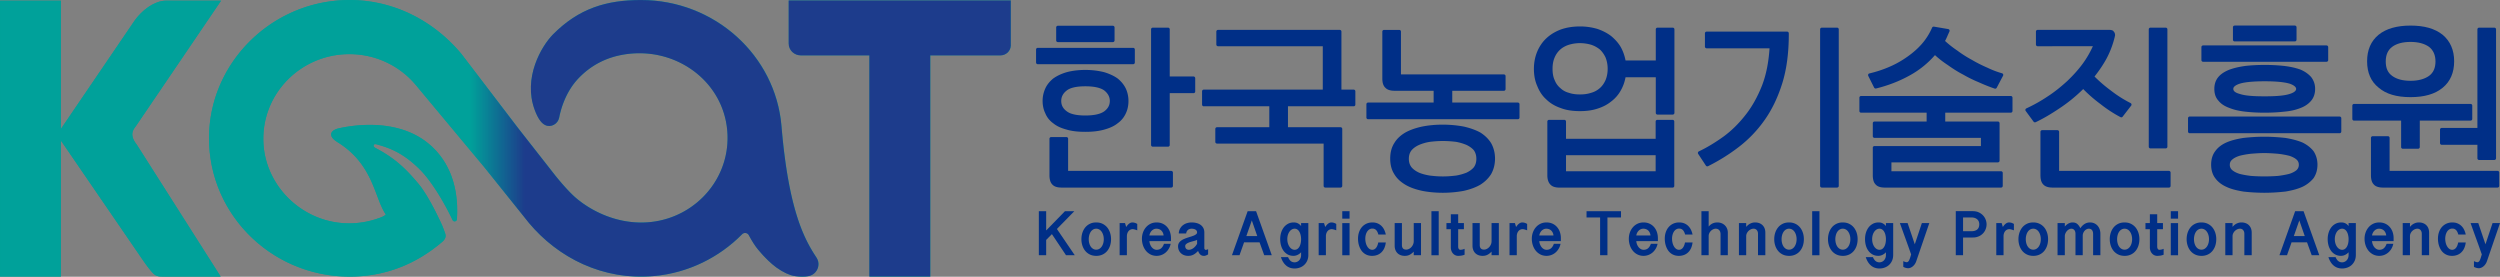<svg xmlns="http://www.w3.org/2000/svg" xml:space="preserve" width="903.481" height="100" viewBox="0 0 903.481 100"><rect x="0" y="0" width="903.481" height="100" fill="#808080" stroke="none"/><defs><linearGradient id="b" x1="0" x2="1" y1="0" y2="0" gradientTransform="matrix(47.511 0 0 47.511 122.969 102.938)" gradientUnits="userSpaceOnUse" spreadMethod="pad"><stop offset="0" style="stop-opacity:1;stop-color:#00a19a"/><stop offset="0.525" style="stop-opacity:1;stop-color:#fff"/><stop offset="0.744" style="stop-opacity:1;stop-color:#222a89"/><stop offset="1" style="stop-opacity:1;stop-color:#222a89"/></linearGradient><linearGradient id="d" x1="0" x2="1" y1="0" y2="0" gradientTransform="matrix(47.51 0 0 47.51 122.969 103.031)" gradientUnits="userSpaceOnUse" spreadMethod="pad"><stop offset="0" style="stop-opacity:1;stop-color:#fff"/><stop offset="0.525" style="stop-opacity:1;stop-color:#fff"/><stop offset="0.744" style="stop-opacity:1;stop-color:#222a89"/><stop offset="1" style="stop-opacity:1;stop-color:#222a89"/></linearGradient><linearGradient id="f" x1="0" x2="1" y1="0" y2="0" gradientTransform="matrix(47.52 0 0 47.52 122.969 103.031)" gradientUnits="userSpaceOnUse" spreadMethod="pad"><stop offset="0" style="stop-opacity:1;stop-color:#00a19a"/><stop offset="0.525" style="stop-opacity:1;stop-color:#00a19a"/><stop offset="0.744" style="stop-opacity:1;stop-color:#222a89"/><stop offset="1" style="stop-opacity:1;stop-color:#222a89"/></linearGradient><clipPath id="a" clipPathUnits="userSpaceOnUse"><path d="M90.2 129.143c-.6 0-1.191-.109-1.759-.322a8.019 8.019 0 0 1-1.682-.878 10.265 10.265 0 0 1-1.499-1.259 10.992 10.992 0 0 1-1.213-1.462l-13.916-20.458v24.379H58.568V76.708h11.563v25.86l14.992-21.866c.838-1.245 1.538-2.249 2.356-3.175.768-.865 1.257-.819 2.654-.819h10.364l-15.931 25.058c-1.439 1.832-.747 2.776-.24 3.465.075.103.153.208.223.316l16.021 23.596z"/></clipPath><clipPath id="c" clipPathUnits="userSpaceOnUse"><path d="M208.42 129.18v-8.192c0-1.238 1.035-2.241 2.311-2.241h13.022V76.708h11.566v42.039h13.32c1.072 0 1.947.828 1.979 1.86v8.573z"/></clipPath><clipPath id="e" clipPathUnits="userSpaceOnUse"><path d="M163.646 122.738c-2.171-2.187-5.767-8.237-3.472-14.379.617-1.65 1.261-2.487 1.955-2.839 1.109-.564 2.446.203 2.681 1.405.329 1.688 1.254 4.959 3.717 7.514 2.3 2.389 5.05 3.793 8.087 4.384 10.068 1.949 19.685-4.926 20.174-14.974.447-9.236-7.061-16.863-16.385-16.863-4.88 0-9.279 2.071-12.268 4.557-1.261 1.051-2.855 2.875-4.031 4.334l-7.177 9.157-10.722 14.021c-5.513 6.608-14.003 10.979-23.684 10.095-13.022-1.187-23.431-11.743-24.196-24.584-.906-15.229 11.383-27.858 26.672-27.858 6.535 0 12.512 2.24 17.647 6.657.135.115.785.678.523 1.483-.164.502-.36 1.007-.564 1.52-.003.001-2.364 5.388-4.546 7.995-2.497 2.986-4.577 4.925-8.192 6.81-.233.121-.37.365-.281.586.056.137.321.143.587.07 2.396-.668 4.988-1.592 8.19-4.79 2.101-2.1 4.515-6.038 6.195-9.591.189-.399.791-.28.822.157.462 6.997-2.048 11.891-5.927 14.797-4.281 3.208-10.387 3.776-16.381 2.52-1.953-.409-2.12-1.595-.427-2.637 6.939-4.27 7.037-10.625 9.225-13.767-.28-.297-.686-.449-.85-.515a16.53 16.53 0 0 0-7.122-1.14c-8.211.504-14.893 7.181-15.284 15.263-.444 9.234 7.036 16.858 16.328 16.858 5.077 0 9.614-2.276 12.611-5.849l13.03-15.633 8.481-10.585c5.534-6.608 14.052-10.979 23.769-10.097 6.53.595 12.39 3.544 16.729 7.934a.804.804 0 0 0 1.288-.179c.607-1.148 1.211-2.082 1.814-2.799 1.201-1.43 2.344-2.54 3.426-3.333 1.312-.928 2.487-1.472 3.523-1.634.465-.073.9-.112 1.303-.117h.194a5.31 5.31 0 0 1 1.159.132l.025.006c1.546.367 2.285 2.158 1.414 3.486-2.21 3.371-5.286 8.717-6.657 24.998-1.128 13.428-12.696 23.949-26.703 23.949-6.559 0-11.806-1.593-16.7-6.525"/></clipPath></defs><path d="M0 0c.077.104.154.209.225.316l16.02 23.596H5.876a4.97 4.97 0 0 1-1.759-.322 7.959 7.959 0 0 1-1.681-.877 10.176 10.176 0 0 1-1.5-1.26 10.962 10.962 0 0 1-1.212-1.461L-14.193-.467v24.379h-11.568v-52.434h11.568v25.86L.798-24.528c.839-1.245 1.538-2.249 2.357-3.175.768-.865 1.258-.819 2.654-.819h10.364L.241-3.465C-1.198-1.633-.506-.688 0 0" style="fill:#00a199;fill-opacity:1;fill-rule:evenodd;stroke:none" transform="matrix(1.902 0 0 -1.902 49 45.715)"/><path d="M0 0v-8.19c0-1.239 1.035-2.243 2.313-2.243h13.02v-42.039H26.9v42.039h13.322c1.091 0 1.976.859 1.976 1.918V0Z" style="fill:#00a199;fill-opacity:1;fill-rule:evenodd;stroke:none" transform="matrix(1.902 0 0 -1.902 285.044 .162)"/><path d="M0 0c-1.13 13.428-12.695 23.949-26.703 23.949-6.561 0-11.808-1.594-16.699-6.525-2.172-2.189-5.77-8.237-3.475-14.379.617-1.65 1.262-2.487 1.955-2.84 1.109-.563 2.446.203 2.682 1.405.33 1.689 1.256 4.96 3.718 7.515 2.299 2.389 5.049 3.793 8.086 4.383 10.069 1.949 19.685-4.926 20.173-14.973.45-9.236-7.058-16.863-16.383-16.863-4.879 0-9.281 2.07-12.268 4.557-1.263 1.05-2.857 2.875-4.03 4.333l-7.179 9.157-10.723 14.021c-5.512 6.609-14.002 10.98-23.683 10.096-13.022-1.188-23.431-11.744-24.196-24.584-.907-15.23 11.382-27.858 26.671-27.858 6.537 0 12.512 2.239 17.649 6.657.134.115.785.678.521 1.482a26.725 26.725 0 0 1-.561 1.521c-.004.001-2.366 5.387-4.547 7.995-2.498 2.986-4.578 4.925-8.193 6.809-.232.121-.37.366-.281.586.056.138.322.144.587.071 2.397-.668 4.988-1.593 8.19-4.79 2.101-2.1 4.514-6.038 6.197-9.592.186-.399.791-.279.819.158.464 6.996-2.048 11.891-5.927 14.797C-71.881.295-77.985.863-83.98-.393c-1.954-.408-2.12-1.594-.426-2.636 6.937-4.27 7.035-10.626 9.223-13.768-.279-.297-.684-.449-.848-.515a16.536 16.536 0 0 0-7.122-1.139c-8.212.502-14.894 7.18-15.285 15.263-.444 9.233 7.037 16.858 16.328 16.858 5.077 0 9.614-2.276 12.612-5.851L-56.47-7.812l8.484-10.585c5.532-6.609 14.05-10.98 23.766-10.097 6.533.595 12.391 3.543 16.73 7.933a.805.805 0 0 0 1.289-.178c.605-1.148 1.211-2.082 1.812-2.8 1.201-1.43 2.344-2.539 3.426-3.332 1.315-.928 2.487-1.473 3.526-1.635 1.037-.162 1.92-.156 2.654.016l.024.006c1.546.367 2.285 2.158 1.414 3.486C4.445-21.627 1.369-16.283 0 0" style="fill:#00a199;fill-opacity:1;fill-rule:evenodd;stroke:none" transform="matrix(1.902 0 0 -1.902 282.44 45.555)"/><g clip-path="url(#a)" style="opacity:.85" transform="matrix(1.902 0 0 -1.902 -111.395 245.876)"><path d="M90.2 129.143c-.6 0-1.191-.109-1.759-.322a8.019 8.019 0 0 1-1.682-.878 10.265 10.265 0 0 1-1.499-1.259 10.992 10.992 0 0 1-1.213-1.462l-13.916-20.458v24.379H58.568V76.708h11.563v25.86l14.992-21.866c.838-1.245 1.538-2.249 2.356-3.175.768-.865 1.257-.819 2.654-.819h10.364l-15.931 25.058c-1.439 1.832-.747 2.776-.24 3.465.075.103.153.208.223.316l16.021 23.596z" style="fill:url(#b);stroke:none"/></g><g clip-path="url(#c)" style="opacity:.85" transform="matrix(1.902 0 0 -1.902 -111.395 245.876)"><path d="M208.42 129.18v-8.192c0-1.238 1.035-2.241 2.311-2.241h13.022V76.708h11.566v42.039h13.32c1.072 0 1.947.828 1.979 1.86v8.573z" style="fill:url(#d);stroke:none"/></g><g clip-path="url(#e)" style="opacity:.85" transform="matrix(1.902 0 0 -1.902 -111.395 245.876)"><path d="M163.646 122.738c-2.171-2.187-5.767-8.237-3.472-14.379.617-1.65 1.261-2.487 1.955-2.839 1.109-.564 2.446.203 2.681 1.405.329 1.688 1.254 4.959 3.717 7.514 2.3 2.389 5.05 3.793 8.087 4.384 10.068 1.949 19.685-4.926 20.174-14.974.447-9.236-7.061-16.863-16.385-16.863-4.88 0-9.279 2.071-12.268 4.557-1.261 1.051-2.855 2.875-4.031 4.334l-7.177 9.157-10.722 14.021c-5.513 6.608-14.003 10.979-23.684 10.095-13.022-1.187-23.431-11.743-24.196-24.584-.906-15.229 11.383-27.858 26.672-27.858 6.535 0 12.512 2.24 17.647 6.657.135.115.785.678.523 1.483-.164.502-.36 1.007-.564 1.52-.003.001-2.364 5.388-4.546 7.995-2.497 2.986-4.577 4.925-8.192 6.81-.233.121-.37.365-.281.586.056.137.321.143.587.07 2.396-.668 4.988-1.592 8.19-4.79 2.101-2.1 4.515-6.038 6.195-9.591.189-.399.791-.28.822.157.462 6.997-2.048 11.891-5.927 14.797-4.281 3.208-10.387 3.776-16.381 2.52-1.953-.409-2.12-1.595-.427-2.637 6.939-4.27 7.037-10.625 9.225-13.767-.28-.297-.686-.449-.85-.515a16.53 16.53 0 0 0-7.122-1.14c-8.211.504-14.893 7.181-15.284 15.263-.444 9.234 7.036 16.858 16.328 16.858 5.077 0 9.614-2.276 12.611-5.849l13.03-15.633 8.481-10.585c5.534-6.608 14.052-10.979 23.769-10.097 6.53.595 12.39 3.544 16.729 7.934a.804.804 0 0 0 1.288-.179c.607-1.148 1.211-2.082 1.814-2.799 1.201-1.43 2.344-2.54 3.426-3.333 1.312-.928 2.487-1.472 3.523-1.634.465-.073.9-.112 1.303-.117h.194a5.31 5.31 0 0 1 1.159.132l.025.006c1.546.367 2.285 2.158 1.414 3.486-2.21 3.371-5.286 8.717-6.657 24.998-1.128 13.428-12.696 23.949-26.703 23.949-6.559 0-11.806-1.593-16.7-6.525" style="fill:url(#f);stroke:none"/></g><path d="M0 0h-19.588v6.104a.32.32 0 0 1-.317.324h-2.904a.326.326 0 0 1-.323-.324V-.814c0-.818.178-1.397.528-1.756.354-.404.934-.6 1.774-.6H0a.32.32 0 0 1 .326.322v2.524A.323.323 0 0 1 0 0" style="fill:#002f87;fill-opacity:1;fill-rule:nonzero;stroke:none" transform="matrix(1.902 0 0 -1.902 423.266 61.76)"/><path d="M0 0c0 .786.345 1.451 1.029 1.978.672.539 1.868.81 3.556.81 1.676 0 2.894-.274 3.617-.81C8.884 1.422 9.231.756 9.231 0c0-.774-.335-1.412-1.017-1.939-.735-.546-1.953-.821-3.629-.821-1.688 0-2.884.272-3.569.821C.337-1.437 0-.809 0 0m.988-5.426c.958-.297 2.133-.439 3.597-.439 1.42 0 2.607.142 3.62.435 1.083.299 1.915.697 2.524 1.2a4.653 4.653 0 0 1 1.535 1.859c.34.697.51 1.496.51 2.371 0 .838-.17 1.635-.51 2.369-.339.699-.85 1.332-1.535 1.893-.666.48-1.533.893-2.527 1.196-1.124.29-2.342.44-3.617.44-1.325 0-2.53-.15-3.595-.443-.974-.287-1.82-.688-2.536-1.206-.684-.567-1.189-1.205-1.49-1.89A5.704 5.704 0 0 1-3.541 0c0-.847.175-1.655.502-2.316a4.28 4.28 0 0 1 1.493-1.902c.656-.54 1.463-.923 2.534-1.208" style="fill:#002f87;fill-opacity:1;fill-rule:nonzero;stroke:none" transform="matrix(1.902 0 0 -1.902 383.524 36.49)"/><path d="M0 0h-4.516v8.954a.322.322 0 0 1-.326.323h-2.899a.321.321 0 0 1-.322-.323v-21.968a.32.32 0 0 1 .322-.323h2.899a.32.32 0 0 1 .326.323v9.844H0c.184 0 .325.142.325.32v2.523A.323.323 0 0 1 0 0" style="fill:#002f87;fill-opacity:1;fill-rule:nonzero;stroke:none" transform="matrix(1.902 0 0 -1.902 431.324 27.64)"/><path d="M0 0h10.449c.18 0 .322.146.322.327v2.455a.318.318 0 0 1-.322.322H0a.317.317 0 0 1-.321-.322V.327C-.321.146-.18 0 0 0" style="fill:#002f87;fill-opacity:1;fill-rule:nonzero;stroke:none" transform="matrix(1.902 0 0 -1.902 382.305 15.216)"/><path d="M0 0v2.46a.32.32 0 0 1-.321.321h-18.125a.32.32 0 0 1-.322-.321V0c0-.182.142-.326.322-.326H-.321C-.142-.326 0-.182 0 0" style="fill:#002f87;fill-opacity:1;fill-rule:nonzero;stroke:none" transform="matrix(1.902 0 0 -1.902 410.122 22.58)"/><path d="M0 0h-2.322v11.023a.323.323 0 0 1-.32.325h-23.129a.322.322 0 0 1-.319-.325V8.564c0-.176.143-.322.319-.322h19.907V0h-22.615a.321.321 0 0 1-.322-.322v-2.524a.32.32 0 0 1 .322-.324h12.453v-3.977h-9.937a.322.322 0 0 1-.322-.324v-2.458c0-.178.142-.324.322-.324h20.257v-8.039a.32.32 0 0 1 .322-.323h2.896c.181 0 .323.144.323.323v10.821a.322.322 0 0 1-.323.324h-9.992v3.977H0c.183 0 .325.143.325.324v2.524A.322.322 0 0 1 0 0" style="fill:#002f87;fill-opacity:1;fill-rule:nonzero;stroke:none" transform="matrix(1.902 0 0 -1.902 489.198 32.385)"/><path d="M0 0h-12.452v2.234h9.811c.177 0 .318.147.318.329v2.458a.32.32 0 0 1-.318.323h-19.56v8.136a.319.319 0 0 1-.321.321h-2.894a.32.32 0 0 1-.325-.321V4.562c0-.814.191-1.386.554-1.722.351-.401.948-.606 1.775-.606h7.419V0h-12.453a.323.323 0 0 1-.32-.327v-2.524c0-.178.143-.32.32-.32H0c.184 0 .325.142.325.32v2.524A.323.323 0 0 1 0 0" style="fill:#002f87;fill-opacity:1;fill-rule:nonzero;stroke:none" transform="matrix(1.902 0 0 -1.902 548.522 37.058)"/><path d="M0 0c0-.632-.158-1.162-.466-1.596-.332-.4-.787-.74-1.37-1.023a9.698 9.698 0 0 0-2.017-.567c-1.884-.226-3.209-.22-4.976-.002-.812.129-1.512.316-2.083.565-.606.281-1.072.617-1.408 1.018-.341.437-.508.963-.508 1.605 0 .645.167 1.167.498 1.598.342.407.809.746 1.412 1.024.649.28 1.354.484 2.079.598.89.109 1.676.161 2.475.161.785 0 1.587-.052 2.492-.158a9.555 9.555 0 0 0 2.014-.594c.605-.295 1.06-.633 1.382-1.012C-.158 1.161 0 .634 0 0m.732 5.006c-.877.469-1.921.845-3.117 1.115-2.603.494-5.526.483-7.933 0-1.235-.267-2.292-.642-3.158-1.121-.955-.562-1.65-1.221-2.11-2.003-.52-.805-.783-1.804-.783-2.963 0-1.161.263-2.155.776-2.95.467-.793 1.162-1.455 2.117-2.017.837-.499 1.87-.873 3.163-1.153 1.221-.244 2.55-.37 3.949-.37 1.352 0 2.691.126 3.991.37 1.237.283 2.256.66 3.125 1.159.867.55 1.537 1.202 2.052 2.014.489.858.743 1.881.743 2.947 0 1.069-.254 2.086-.753 2.96-.505.797-1.175 1.453-2.062 2.012" style="fill:#002f87;fill-opacity:1;fill-rule:nonzero;stroke:none" transform="matrix(1.902 0 0 -1.902 533.545 57.387)"/><path d="M0 0c-.824 0-1.519.1-2.143.317a3.704 3.704 0 0 0-1.631.921c-.46.381-.815.889-1.064 1.522-.256.561-.382 1.267-.382 2.097 0 .838.126 1.536.388 2.143a4.125 4.125 0 0 0 1.063 1.52c.456.407.992.703 1.629.913.723.213 1.42.317 2.14.317a7.93 7.93 0 0 0 2.124-.311 5.305 5.305 0 0 0 1.662-.91c.443-.42.803-.937 1.074-1.526a5.896 5.896 0 0 0 .391-2.146c0-.755-.136-1.486-.388-2.097-.274-.629-.632-1.145-1.071-1.531A4.148 4.148 0 0 0 2.127.314C1.489.104.792 0 0 0m17.612 12.691h-2.893a.323.323 0 0 1-.325-.323V6.46H8.647a8.52 8.52 0 0 1-.881 2.495c-.426.75-1.026 1.445-1.84 2.13-.747.568-1.602 1.015-2.619 1.364A11.51 11.51 0 0 1 0 12.92c-1.339 0-2.565-.193-3.652-.579-1.066-.401-1.991-.962-2.747-1.673-.74-.689-1.32-1.545-1.737-2.533-.413-.996-.628-2.094-.628-3.278 0-1.224.215-2.316.625-3.232.413-1.059.985-1.902 1.732-2.571.723-.715 1.654-1.271 2.753-1.645C-2.643-2.982-1.445-3.17 0-3.17c1.269 0 2.354.154 3.311.472 1.005.314 1.868.759 2.613 1.364A6.628 6.628 0 0 1 7.766.799c.42.74.708 1.547.881 2.459h5.747v-6.761c0-.181.142-.326.325-.326h2.893c.181 0 .325.145.325.326v15.871a.324.324 0 0 1-.325.323" style="fill:#002f87;fill-opacity:1;fill-rule:nonzero;stroke:none" transform="matrix(1.902 0 0 -1.902 571.01 34.131)"/><path d="M373.152 96.729H356.12v3.06h17.032zm3.219 9.773h-2.897a.324.324 0 0 1-.322-.327v-3.28H356.12v3.28a.325.325 0 0 1-.325.327h-2.897a.325.325 0 0 1-.326-.327V95.98c0-.783.198-1.377.56-1.755.353-.404.933-.6 1.77-.6h21.469a.32.32 0 0 1 .321.321v12.229c0 .181-.14.327-.321.327" style="fill:#002f87;fill-opacity:1;fill-rule:nonzero;stroke:none" transform="matrix(1.902 0 0 -1.902 -111.395 245.876)"/><path d="M0 0h-2.893a.324.324 0 0 1-.326-.323v-29.74c0-.177.145-.322.326-.322H0c.184 0 .325.145.325.322v29.74A.321.321 0 0 1 0 0" style="fill:#002f87;fill-opacity:1;fill-rule:nonzero;stroke:none" transform="matrix(1.902 0 0 -1.902 663.896 9.994)"/><path d="M0 0h-15.287a.321.321 0 0 1-.323-.324v-2.522a.32.32 0 0 1 .323-.324h11.955c-.183-2.725-.647-5.042-1.427-7.067-.857-2.171-1.915-4.052-3.137-5.594-1.264-1.622-2.667-3.003-4.168-4.101-1.638-1.177-3.174-2.097-4.696-2.822a.328.328 0 0 1-.136-.472l1.468-2.229a.322.322 0 0 1 .416-.11 35.82 35.82 0 0 1 5.784 3.607 23.297 23.297 0 0 1 4.905 5.086c1.423 1.991 2.56 4.35 3.392 7.009C-.095-7.219.325-4.079.325-.521v.197A.322.322 0 0 1 0 0" style="fill:#002f87;fill-opacity:1;fill-rule:nonzero;stroke:none" transform="matrix(1.902 0 0 -1.902 645.839 11.428)"/><path d="M0 0a.331.331 0 0 1 .366-.173c2.291.561 4.453 1.397 6.421 2.494a17.453 17.453 0 0 1 4.776 3.849 18.254 18.254 0 0 1 2.398-1.862c1.124-.799 2.029-1.361 2.923-1.82A25.481 25.481 0 0 1 19.907.999a34.75 34.75 0 0 1 2.991-1.193.33.33 0 0 1 .393.154l1.211 2.297a.307.307 0 0 1 .01.277.32.32 0 0 1-.205.183c-.931.262-1.87.622-2.8 1.067-1.017.444-1.994.93-2.903 1.467a22.588 22.588 0 0 0-2.809 1.788 19.48 19.48 0 0 0-2.316 1.819c.125.227.251.485.394.808.092.23.199.454.306.694l.141.311a.343.343 0 0 1-.015.285.318.318 0 0 1-.231.164l-2.704.458a.327.327 0 0 1-.352-.19 11.932 11.932 0 0 0-1.923-3.063c-.761-.873-1.658-1.672-2.751-2.444a18.25 18.25 0 0 0-3.349-1.9A22.708 22.708 0 0 0-.896 2.688a.308.308 0 0 1-.221-.178.356.356 0 0 1 .003-.281Z" style="fill:#002f87;fill-opacity:1;fill-rule:nonzero;stroke:none" transform="matrix(1.902 0 0 -1.902 677.289 31.651)"/><path d="M0 0h-28.445a.322.322 0 0 1-.32-.326V-2.85c0-.178.142-.324.32-.324h12.455v-1.68h-9.909a.322.322 0 0 1-.32-.327v-2.455a.32.32 0 0 1 .32-.323h20.225v-1.552h-20.225a.32.32 0 0 1-.32-.323v-5.212c0-.817.174-1.396.529-1.755.349-.406.929-.603 1.769-.603h22.074a.32.32 0 0 1 .32.323v2.461a.32.32 0 0 1-.32.321h-20.83v1.684h20.223c.18 0 .324.144.324.323v7.111a.325.325 0 0 1-.324.327h-9.998v1.68H0c.183 0 .325.146.325.324v2.524C.325-.146.183 0 0 0" style="fill:#002f87;fill-opacity:1;fill-rule:nonzero;stroke:none" transform="matrix(1.902 0 0 -1.902 726.68 34.688)"/><path d="M0 0a27.72 27.72 0 0 1 3.279-2.848 24.923 24.923 0 0 1 3.807-2.488.315.315 0 0 1 .406.087l1.622 2.097c.06.078.086.178.06.268a.33.33 0 0 1-.171.222 22.525 22.525 0 0 0-3.68 2.328A27.246 27.246 0 0 0 2.152 2.38c.915 1.165 1.663 2.276 2.276 3.401a17.277 17.277 0 0 1 1.568 4.145c.003.033.016.076.028.123l.035.181c0 .118-.025.219-.066.405a.315.315 0 0 1-.085.144c-.045.049-.086.114-.157.219a.305.305 0 0 1-.121.107c-.173.09-.382.137-.622.137H-8.66a.322.322 0 0 1-.319-.324V8.461c0-.179.143-.324.319-.324H1.837A18.62 18.62 0 0 0-.092 4.815c-.843-1.141-1.82-2.23-2.985-3.333C-4.342.329-5.529-.605-6.706-1.37a29.53 29.53 0 0 0-4.097-2.306.304.304 0 0 1-.173-.213.32.32 0 0 1 .051-.271l1.495-2.035a.335.335 0 0 1 .259-.129c.047 0 .092.008.136.029 1.362.639 2.871 1.515 4.598 2.678A29.475 29.475 0 0 1 0 0" style="fill:#002f87;fill-opacity:1;fill-rule:nonzero;stroke:none" transform="matrix(1.902 0 0 -1.902 752.852 32.184)"/><path d="M0 0h-20.86v7.416a.321.321 0 0 1-.322.323h-2.898a.323.323 0 0 1-.325-.323v-8.23c0-.818.177-1.397.528-1.752.347-.401.94-.604 1.771-.604H0c.184 0 .324.142.324.322v2.524C.324-.146.184 0 0 0" style="fill:#002f87;fill-opacity:1;fill-rule:nonzero;stroke:none" transform="matrix(1.902 0 0 -1.902 783.82 61.76)"/><path d="M0 0h2.898c.18 0 .322.146.322.323v22.298a.32.32 0 0 1-.322.323H0a.32.32 0 0 1-.321-.323V.323C-.321.146-.18 0 0 0" style="fill:#002f87;fill-opacity:1;fill-rule:nonzero;stroke:none" transform="matrix(1.902 0 0 -1.902 777.156 53.633)"/><path d="M0 0h23.445a.32.32 0 0 1 .323.324v2.459a.32.32 0 0 1-.323.323H0a.32.32 0 0 1-.321-.323V.324C-.321.146-.18 0 0 0" style="fill:#002f87;fill-opacity:1;fill-rule:nonzero;stroke:none" transform="matrix(1.902 0 0 -1.902 796.185 22.324)"/><path d="M0 0h11.436c.183 0 .325.146.325.324v2.363a.322.322 0 0 1-.325.323H0a.32.32 0 0 1-.322-.323V.324C-.322.146-.182 0 0 0" style="fill:#002f87;fill-opacity:1;fill-rule:nonzero;stroke:none" transform="matrix(1.902 0 0 -1.902 807.58 14.965)"/><path d="M0 0c0-.488-.687-.799-1.271-.975-.945-.302-2.438-.437-4.713-.437-2.303 0-3.79.135-4.696.445-1.256.322-1.256.809-1.256.967 0 .145 0 .594 1.268 1.005.944.286 2.564.441 4.684.441 2.112 0 3.695-.151 4.709-.441C-.467.736 0 .367 0 0m-2.218 4.355a33.195 33.195 0 0 1-3.766.198c-1.354 0-2.61-.065-3.74-.199-1.161-.167-2.133-.395-2.975-.709-.905-.359-1.6-.821-2.065-1.367-.516-.601-.779-1.372-.779-2.278 0-.937.259-1.674.773-2.233.471-.595 1.171-1.06 2.067-1.378.84-.345 1.818-.576 2.986-.709a32.04 32.04 0 0 1 3.733-.201c1.344 0 2.611.068 3.758.201 1.119.095 2.138.326 3.011.672.847.312 1.534.775 2.045 1.373.518.607.777 1.374.777 2.275 0 .863-.259 1.625-.783 2.284-.54.592-1.221 1.061-2.045 1.4-.883.312-1.892.54-2.997.671" style="fill:#002f87;fill-opacity:1;fill-rule:nonzero;stroke:none" transform="matrix(1.902 0 0 -1.902 829.808 32.125)"/><path d="M0 0c.881 0 1.758-.065 2.571-.13a16.752 16.752 0 0 0 2.144-.377c.594-.184 1.066-.43 1.404-.718.303-.284.44-.594.44-1.008 0-.398-.15-.737-.43-1.002-.352-.297-.82-.539-1.402-.721a17.594 17.594 0 0 0-2.142-.383 34.155 34.155 0 0 0-5.128 0c-.818.1-1.541.229-2.137.38-.596.185-1.069.427-1.417.724a1.283 1.283 0 0 0-.461 1.002c0 .417.146.724.461.999.348.297.821.543 1.405.719.615.162 1.34.292 2.135.385C-1.659-.058-.849 0 0 0m7.193 2.032c-.884.36-1.92.635-3.178.844-2.913.312-5.183.31-8.013-.003-1.325-.213-2.364-.491-3.172-.844-.932-.41-1.65-.966-2.133-1.638-.53-.685-.799-1.558-.799-2.593 0-1.033.269-1.905.791-2.581.494-.681 1.209-1.237 2.132-1.645.788-.375 1.798-.655 3.197-.884A35.4 35.4 0 0 1 0-7.543c1.266 0 2.578.074 4.032.235 1.302.217 2.308.496 3.175.88A6.172 6.172 0 0 1 9.349-4.78c.501.738.75 1.606.75 2.578 0 .962-.263 1.853-.77 2.599-.553.676-1.266 1.222-2.136 1.635" style="fill:#002f87;fill-opacity:1;fill-rule:nonzero;stroke:none" transform="matrix(1.902 0 0 -1.902 818.306 55.32)"/><path d="M0 0h-28.479a.32.32 0 0 1-.321-.323v-2.523a.32.32 0 0 1 .321-.324H0c.183 0 .325.143.325.324v2.523A.322.322 0 0 1 0 0" style="fill:#002f87;fill-opacity:1;fill-rule:nonzero;stroke:none" transform="matrix(1.902 0 0 -1.902 845.512 42.115)"/><path d="M0 0c0-.178.141-.323.324-.323h2.897c.183 0 .326.145.326.323v5.023h9.644c.184 0 .325.145.325.323v2.523a.322.322 0 0 1-.325.327H-8.947a.325.325 0 0 1-.323-.327V5.346c0-.178.146-.323.323-.323H0Z" style="fill:#002f87;fill-opacity:1;fill-rule:nonzero;stroke:none" transform="matrix(1.902 0 0 -1.902 867.747 53.145)"/><path d="M0 0h-20.509v6.266c0 .18-.141.326-.319.326h-2.903a.323.323 0 0 1-.32-.326v-7.08c0-.818.174-1.397.529-1.752.339-.401.939-.604 1.769-.604H0a.32.32 0 0 1 .326.322v2.524A.323.323 0 0 1 0 0" style="fill:#002f87;fill-opacity:1;fill-rule:nonzero;stroke:none" transform="matrix(1.902 0 0 -1.902 902.59 61.76)"/><path d="M0 0v-2.56c0-.178.143-.323.325-.323h6.779v-2.562c0-.178.143-.325.323-.325h2.896c.18 0 .323.147.323.325v24.499a.32.32 0 0 1-.323.319H7.427a.32.32 0 0 1-.323-.319V.323H.325A.323.323 0 0 1 0 0" style="fill:#002f87;fill-opacity:1;fill-rule:nonzero;stroke:none" transform="matrix(1.902 0 0 -1.902 881.803 46.844)"/><path d="M0 0c.832.61 1.997.921 3.471.921 1.454 0 2.603-.305 3.493-.918.827-.633 1.247-1.573 1.247-2.791 0-1.245-.407-2.147-1.232-2.751-.905-.623-2.054-.927-3.508-.927-1.474 0-2.639.311-3.479.924-.84.599-1.232 1.471-1.232 2.754C-1.24-1.536-.834-.62 0 0m3.471-9.571c2.644 0 4.638.582 6.097 1.776 1.452 1.183 2.19 2.88 2.19 5.038 0 2.127-.738 3.82-2.194 5.041C8.09 3.454 6.1 4.026 3.471 4.026c-2.601 0-4.643-.588-6.069-1.744-1.453-1.19-2.184-2.886-2.184-5.039 0-2.165.731-3.848 2.178-4.999C-1.187-8.978.801-9.571 3.471-9.571" style="fill:#002f87;fill-opacity:1;fill-rule:nonzero;stroke:none" transform="matrix(1.902 0 0 -1.902 864.548 16.902)"/><path d="M0 0v-3.665L3.575 0h1.777l-3.31-3.384 3.391-4.987H3.769L1.091-4.362 0-5.462v-2.909h-1.393V0Z" style="fill:#002f87;fill-opacity:1;fill-rule:nonzero;stroke:none" transform="matrix(1.902 0 0 -1.902 378.078 76.314)"/><path d="M0 0c0-.271.034-.529.099-.771.066-.242.158-.452.28-.632.124-.181.273-.324.448-.429.178-.106.376-.16.592-.16.22 0 .418.054.593.16.176.105.326.248.451.429.125.18.221.39.29.632.068.242.103.5.103.771 0 .269-.035.523-.103.764a2.16 2.16 0 0 1-.29.638 1.436 1.436 0 0 1-.451.432c-.175.105-.373.16-.593.16-.216 0-.414-.055-.592-.16a1.427 1.427 0 0 1-.448-.432 2.146 2.146 0 0 1-.28-.638A2.918 2.918 0 0 1 0 0m-1.393 0c0 .432.063.842.187 1.229.128.384.31.722.549 1.013.24.289.534.519.884.687.343.169.743.252 1.192.252.446 0 .844-.083 1.193-.252a2.61 2.61 0 0 0 .886-.687c.239-.291.421-.629.549-1.013.127-.387.19-.797.19-1.229 0-.434-.061-.846-.186-1.229a3.077 3.077 0 0 0-.545-1.009 2.548 2.548 0 0 0-.882-.68 2.74 2.74 0 0 0-1.192-.25c-.45 0-.85.083-1.2.25a2.593 2.593 0 0 0-.884.68 3.087 3.087 0 0 0-.55 1.009A3.863 3.863 0 0 0-1.393 0" style="fill:#002f87;fill-opacity:1;fill-rule:nonzero;stroke:none" transform="matrix(1.902 0 0 -1.902 393.464 86.44)"/><path d="M0 0h1.02l.229-.75c.179.284.365.5.563.649.195.146.406.222.634.222.074 0 .187-.016.341-.046.154-.03.34-.108.561-.237V-1.38a4.086 4.086 0 0 1-.625.194 1.55 1.55 0 0 1-.157.026.974.974 0 0 1-.548-.106 1.063 1.063 0 0 1-.348-.289 1.405 1.405 0 0 1-.215-.425 1.718 1.718 0 0 1-.077-.504v-3.625H0Z" style="fill:#002f87;fill-opacity:1;fill-rule:nonzero;stroke:none" transform="matrix(1.902 0 0 -1.902 404.627 80.618)"/><path d="M0 0a1.58 1.58 0 0 1-.139.524 1.402 1.402 0 0 1-.287.411 1.269 1.269 0 0 1-.417.263 1.483 1.483 0 0 1-.528.092c-.17 0-.332-.034-.483-.104a1.505 1.505 0 0 1-.402-.28 1.533 1.533 0 0 1-.289-.411A1.77 1.77 0 0 1-2.7 0Zm-2.7-1.073c.018-.221.068-.431.145-.63.078-.2.18-.376.303-.526.124-.151.264-.268.425-.356.161-.089.336-.133.52-.133.336 0 .62.096.841.287.228.192.404.477.536.854h1.272a2.93 2.93 0 0 0-.988-1.687 2.617 2.617 0 0 0-1.672-.606c-.428 0-.817.088-1.162.264a2.717 2.717 0 0 0-.882.708 3.236 3.236 0 0 0-.56 1.035 3.915 3.915 0 0 0-.195 1.245c0 .408.064.799.195 1.174.131.373.318.703.56.988.243.288.535.515.882.683.345.167.734.252 1.162.252.416 0 .79-.079 1.126-.23.335-.156.621-.367.859-.635a2.86 2.86 0 0 0 .545-.948 3.57 3.57 0 0 0 .191-1.183v-.556z" style="fill:#002f87;fill-opacity:1;fill-rule:nonzero;stroke:none" transform="matrix(1.902 0 0 -1.902 420.517 85.104)"/><path d="M0 0a1.802 1.802 0 0 0-.353-.144c-.142-.044-.3-.086-.465-.131a10.392 10.392 0 0 1-.51-.148 3.06 3.06 0 0 1-.46-.186 1.263 1.263 0 0 1-.337-.245.479.479 0 0 1-.13-.334.73.73 0 0 1 .212-.538.606.606 0 0 1 .221-.125.826.826 0 0 1 .25-.039c.271 0 .547.094.82.283.278.188.528.469.752.846zm2.097-2.759a1.95 1.95 0 0 0-.531-.25.757.757 0 0 0-.168-.03l-.125-.001a.983.983 0 0 0-.39.072.995.995 0 0 0-.307.209 1.415 1.415 0 0 0-.226.299 1.701 1.701 0 0 0-.158.359 4.26 4.26 0 0 0-.498-.463 2.515 2.515 0 0 0-.467-.289A1.95 1.95 0 0 0-1.229-3a2.636 2.636 0 0 0-.476-.04 2.11 2.11 0 0 0-.747.128 1.746 1.746 0 0 0-1.015.94 1.856 1.856 0 0 0-.148.748c0 .237.051.44.155.612.103.174.24.322.412.449.167.131.36.238.579.331.215.093.436.177.662.25.223.072.445.143.663.209.215.065.409.137.58.21.168.074.305.16.408.253A.448.448 0 0 1 0 1.429a.518.518 0 0 1-.098.324.719.719 0 0 1-.246.213c-.098.054-.21.093-.331.117-.122.024-.24.037-.355.037a1.23 1.23 0 0 1-.357-.054.924.924 0 0 1-.557-.436 1.052 1.052 0 0 1-.129-.411H-3.48c.018.356.103.664.251.927.149.261.335.479.564.65.226.174.48.301.766.385.286.084.575.126.869.126.313 0 .617-.036.911-.109a2.27 2.27 0 0 0 .769-.342c.224-.155.399-.354.531-.596.13-.241.196-.531.196-.866v-2.977c0-.072.027-.145.079-.215a.27.27 0 0 1 .225-.104.987.987 0 0 1 .416.137z" style="fill:#002f87;fill-opacity:1;fill-rule:nonzero;stroke:none" transform="matrix(1.902 0 0 -1.902 432.617 86.68)"/><path d="m0 0-1.042-2.977h2.074Zm.807 1.759 2.985-8.371H2.356l-.889 2.449h-2.942a50.53 50.53 0 0 0-.431-1.228 67.927 67.927 0 0 1-.43-1.221h-1.44l2.985 8.371z" style="fill:#002f87;fill-opacity:1;fill-rule:nonzero;stroke:none" transform="matrix(1.902 0 0 -1.902 452.4 79.66)"/><path d="M0 0a3.5 3.5 0 0 1-.098.744 2.123 2.123 0 0 1-.24.61 1.248 1.248 0 0 1-.377.414.892.892 0 0 1-.509.154c-.201 0-.383-.054-.555-.157a1.47 1.47 0 0 1-.441-.425 2.225 2.225 0 0 1-.295-.631 2.785 2.785 0 0 1-.104-.769c0-.276.035-.536.104-.784.071-.244.17-.461.295-.644.124-.184.271-.33.441-.438.172-.107.354-.162.555-.162.196 0 .369.054.52.158.153.107.28.25.386.431.102.179.18.391.234.636.056.242.084.504.084.779Zm1.376-3.047a2.7 2.7 0 0 0-.22-1.126A2.409 2.409 0 0 0-.261-5.475a2.904 2.904 0 0 0-.975-.166c-.293 0-.569.043-.828.127-.26.083-.501.213-.72.389a2.77 2.77 0 0 0-.599.67c-.18.269-.326.593-.447.968h1.356c.151-.347.326-.599.525-.751.203-.155.438-.233.713-.233.167 0 .327.034.478.104.149.067.281.161.397.283.111.123.2.267.263.436.065.168.098.351.098.552v.54a2.114 2.114 0 0 0-.676-.504 1.808 1.808 0 0 0-.765-.178c-.399 0-.754.08-1.07.248a2.354 2.354 0 0 0-.796.679 3.145 3.145 0 0 0-.496 1.012c-.111.385-.168.8-.168 1.239 0 .437.059.847.176 1.232.12.383.292.719.513 1.008.222.286.493.513.804.678.316.167.669.25 1.06.25.105 0 .215-.005.332-.02a1.564 1.564 0 0 0 .721-.302A1.94 1.94 0 0 0 0 2.424v.564h1.376z" style="fill:#002f87;fill-opacity:1;fill-rule:nonzero;stroke:none" transform="matrix(1.902 0 0 -1.902 470.206 86.302)"/><path d="M0 0h1.019l.228-.75c.18.284.366.5.564.649.193.146.406.222.634.222.073 0 .186-.016.34-.046.155-.03.341-.108.56-.237V-1.38a3.782 3.782 0 0 1-.624.194c-.07.014-.12.023-.158.026a.982.982 0 0 1-.547-.106 1.046 1.046 0 0 1-.346-.289 1.389 1.389 0 0 1-.218-.425 1.718 1.718 0 0 1-.076-.504v-3.625H0Z" style="fill:#002f87;fill-opacity:1;fill-rule:nonzero;stroke:none" transform="matrix(1.902 0 0 -1.902 476.555 80.618)"/><path d="M314.993 80.772h-1.384v6.108h1.384zm0 6.957h-1.384v1.415h1.384z" style="fill:#002f87;fill-opacity:1;fill-rule:nonzero;stroke:none" transform="matrix(1.902 0 0 -1.902 -111.395 245.876)"/><path d="M0 0c-.107.4-.258.689-.439.865a.979.979 0 0 1-.704.268c-.21 0-.399-.052-.569-.158a1.364 1.364 0 0 1-.42-.422 2.046 2.046 0 0 1-.261-.614 2.878 2.878 0 0 1-.09-.724c0-.269.03-.529.09-.781s.147-.477.265-.674c.114-.199.253-.359.414-.479a.903.903 0 0 1 .55-.179c.157 0 .302.036.429.111.126.074.238.174.33.301.094.131.173.277.236.443.064.165.11.342.146.531h1.435a3.777 3.777 0 0 0-.279-1.066 2.6 2.6 0 0 0-.547-.797 2.273 2.273 0 0 0-.785-.501A2.732 2.732 0 0 0-1.2-4.051c-.305 0-.584.045-.837.129a2.284 2.284 0 0 0-.672.356c-.198.15-.37.327-.514.535-.144.21-.264.434-.36.676a3.91 3.91 0 0 0-.214.761c-.047.268-.07.535-.07.809 0 .447.064.86.197 1.238.129.379.316.702.555.976.236.271.525.485.86.638.335.154.711.231 1.123.231.364 0 .689-.06.974-.177a2.33 2.33 0 0 0 .744-.485c.212-.206.385-.45.52-.73.136-.28.24-.582.306-.906Z" style="fill:#002f87;fill-opacity:1;fill-rule:nonzero;stroke:none" transform="matrix(1.902 0 0 -1.902 498.132 84.76)"/><path d="M0 0h-1.382v.689A3.252 3.252 0 0 0-1.816.3a2.345 2.345 0 0 0-.415-.25 1.845 1.845 0 0 0-.415-.131 2.478 2.478 0 0 0-.435-.039 2.23 2.23 0 0 0-.804.139c-.237.091-.439.22-.604.392-.166.17-.294.373-.383.611a2.288 2.288 0 0 0-.132.796v4.29h1.379V1.931c0-.159.02-.293.061-.403a.676.676 0 0 1 .168-.267.671.671 0 0 1 .259-.149 1.164 1.164 0 0 1 .847.086c.171.084.325.201.46.346.135.147.241.316.325.508.081.193.123.397.123.612v3.444H0Z" style="fill:#002f87;fill-opacity:1;fill-rule:nonzero;stroke:none" transform="matrix(1.902 0 0 -1.902 513.54 92.237)"/><path d="M331.932 80.772h-1.383v8.371h1.383z" style="fill:#002f87;fill-opacity:1;fill-rule:nonzero;stroke:none" transform="matrix(1.902 0 0 -1.902 -111.395 245.876)"/><path d="M0 0v-1.68h1.089v-1.158H0v-3.33a.74.74 0 0 1 .11-.419.361.361 0 0 1 .317-.17 2.17 2.17 0 0 1 .79.187v-1.122a2.862 2.862 0 0 0-.686-.178A4.869 4.869 0 0 0 0-7.908c-.188 0-.365.038-.534.114a1.333 1.333 0 0 0-.444.325 1.58 1.58 0 0 0-.301.503 1.792 1.792 0 0 0-.117.654v3.474h-.835v1.158h.835V0Z" style="fill:#002f87;fill-opacity:1;fill-rule:nonzero;stroke:none" transform="matrix(1.902 0 0 -1.902 526.975 77.423)"/><path d="M0 0h-1.383v.689A3.307 3.307 0 0 0-1.815.3a2.47 2.47 0 0 0-.417-.25 1.829 1.829 0 0 0-.415-.131 2.501 2.501 0 0 0-.437-.039c-.293 0-.562.047-.802.139-.237.091-.439.22-.604.392-.167.17-.295.373-.382.611a2.311 2.311 0 0 0-.133.796v4.29h1.378V1.931c0-.159.02-.293.063-.403a.644.644 0 0 1 .426-.416 1.156 1.156 0 0 1 .846.086c.172.084.325.201.46.346.135.147.244.316.325.508.084.193.124.397.124.612v3.444H0Z" style="fill:#002f87;fill-opacity:1;fill-rule:nonzero;stroke:none" transform="matrix(1.902 0 0 -1.902 541.67 92.237)"/><path d="M0 0h1.02l.229-.75c.181.284.368.5.562.649.197.146.407.222.634.222.075 0 .19-.016.343-.046.153-.03.341-.108.561-.237V-1.38a4.2 4.2 0 0 1-.625.194 1.43 1.43 0 0 1-.161.026l-.077.003a.974.974 0 0 1-.468-.109 1.056 1.056 0 0 1-.346-.289 1.367 1.367 0 0 1-.218-.425 1.751 1.751 0 0 1-.075-.504v-3.625H0Z" style="fill:#002f87;fill-opacity:1;fill-rule:nonzero;stroke:none" transform="matrix(1.902 0 0 -1.902 545.53 80.618)"/><path d="M0 0a1.557 1.557 0 0 1-.14.524 1.381 1.381 0 0 1-.286.411 1.279 1.279 0 0 1-.417.263 1.483 1.483 0 0 1-.528.092c-.17 0-.332-.034-.483-.104a1.505 1.505 0 0 1-.402-.28 1.533 1.533 0 0 1-.289-.411A1.707 1.707 0 0 1-2.7 0Zm-2.7-1.073c.018-.221.068-.431.145-.63.08-.2.18-.376.303-.526a1.41 1.41 0 0 1 .425-.356c.161-.089.333-.133.52-.133.337 0 .62.096.841.287.228.192.404.477.536.854h1.272a2.93 2.93 0 0 0-.988-1.687 2.609 2.609 0 0 0-1.673-.606c-.427 0-.816.088-1.161.264a2.717 2.717 0 0 0-.882.708 3.236 3.236 0 0 0-.56 1.035 3.915 3.915 0 0 0-.195 1.245c0 .408.064.799.195 1.174.131.373.318.703.56.988.243.288.535.515.882.683.345.167.734.252 1.161.252.414 0 .79-.079 1.127-.23.337-.156.621-.367.857-.635a2.83 2.83 0 0 0 .547-.948 3.57 3.57 0 0 0 .191-1.183v-.556z" style="fill:#002f87;fill-opacity:1;fill-rule:nonzero;stroke:none" transform="matrix(1.902 0 0 -1.902 561.419 85.104)"/><path d="M0 0v-1.194h-2.577v-7.177h-1.394v7.177H-6.55V0Z" style="fill:#002f87;fill-opacity:1;fill-rule:nonzero;stroke:none" transform="matrix(1.902 0 0 -1.902 585.818 76.314)"/><path d="M0 0a1.534 1.534 0 0 1-.14.524 1.238 1.238 0 0 1-.703.674 1.47 1.47 0 0 1-.527.092 1.13 1.13 0 0 1-.483-.104 1.474 1.474 0 0 1-.402-.28 1.536 1.536 0 0 1-.29-.411A1.738 1.738 0 0 1-2.7 0Zm-2.7-1.073c.018-.221.068-.431.145-.63.08-.2.18-.376.303-.526a1.46 1.46 0 0 1 .425-.356 1.06 1.06 0 0 1 .521-.133c.338 0 .619.096.84.287.228.192.405.477.536.854h1.273a2.906 2.906 0 0 0-.989-1.687 2.697 2.697 0 0 0-.789-.451 2.593 2.593 0 0 0-.882-.155c-.429 0-.816.088-1.163.264a2.703 2.703 0 0 0-.881.708c-.243.296-.43.642-.561 1.035a3.915 3.915 0 0 0-.195 1.245c0 .408.064.799.195 1.174.131.373.318.703.561.988.242.288.534.515.881.683.347.167.734.252 1.163.252.413 0 .788-.079 1.125-.23.337-.156.622-.367.857-.635a2.83 2.83 0 0 0 .547-.948 3.57 3.57 0 0 0 .191-1.183v-.556z" style="fill:#002f87;fill-opacity:1;fill-rule:nonzero;stroke:none" transform="matrix(1.902 0 0 -1.902 596.478 85.104)"/><path d="M0 0c-.107.4-.259.689-.44.865a.971.971 0 0 1-.703.268c-.211 0-.398-.052-.568-.158a1.354 1.354 0 0 1-.42-.422 2.046 2.046 0 0 1-.261-.614 2.79 2.79 0 0 1-.092-.724c0-.269.03-.529.092-.781.06-.252.147-.477.263-.674a1.56 1.56 0 0 1 .414-.479.905.905 0 0 1 .55-.179c.159 0 .304.036.429.111.127.074.239.174.331.301.094.131.174.277.236.443.063.165.11.342.146.531h1.435a3.744 3.744 0 0 0-.279-1.066 2.602 2.602 0 0 0-.548-.797A2.245 2.245 0 0 0-.2-3.876a2.724 2.724 0 0 0-1.001-.175c-.305 0-.584.045-.835.129a2.355 2.355 0 0 0-1.188.891c-.143.21-.262.434-.358.676a3.775 3.775 0 0 0-.214.761c-.046.268-.07.535-.07.809 0 .447.063.86.195 1.238.131.379.317.702.556.976.235.271.525.485.859.638a2.67 2.67 0 0 0 1.124.231c.365 0 .691-.06.975-.177.283-.118.532-.28.742-.485a2.62 2.62 0 0 0 .522-.73c.136-.28.239-.582.305-.906Z" style="fill:#002f87;fill-opacity:1;fill-rule:nonzero;stroke:none" transform="matrix(1.902 0 0 -1.902 608.99 84.76)"/><path d="M0 0v-2.927c.43.524.974.784 1.635.784.303 0 .579-.049.827-.149a1.863 1.863 0 0 0 1.035-1.033c.095-.236.142-.488.142-.755v-4.291H2.258v3.972c0 .189-.029.349-.076.488a.985.985 0 0 1-.204.332.803.803 0 0 1-.291.187.93.93 0 0 1-.341.062 1.2 1.2 0 0 1-.479-.108 1.524 1.524 0 0 1-.747-.741A1.27 1.27 0 0 1 0-4.722v-3.649h-1.377V0Z" style="fill:#002f87;fill-opacity:1;fill-rule:nonzero;stroke:none" transform="matrix(1.902 0 0 -1.902 617.502 76.314)"/><path d="M0 0h1.379v-.725c.254.299.524.515.813.648.286.132.577.198.868.198.306 0 .578-.048.818-.139a1.706 1.706 0 0 0 1.005-1.003c.089-.241.135-.505.135-.796v-4.292H3.624v4.07c0 .152-.022.287-.064.407a.972.972 0 0 1-.175.305.666.666 0 0 1-.261.192.797.797 0 0 1-.327.067c-.184 0-.359-.041-.532-.119a1.589 1.589 0 0 1-.77-.772 1.264 1.264 0 0 1-.116-.525v-3.625H0Z" style="fill:#002f87;fill-opacity:1;fill-rule:nonzero;stroke:none" transform="matrix(1.902 0 0 -1.902 628.437 80.618)"/><path d="M0 0c0-.271.034-.529.099-.771a2.05 2.05 0 0 1 .28-.632c.122-.181.272-.324.447-.429.178-.106.375-.16.592-.16.219 0 .417.054.592.16.178.105.326.248.453.429.123.18.219.39.288.632.068.242.103.5.103.771 0 .269-.035.523-.103.764a2.209 2.209 0 0 1-.288.638 1.442 1.442 0 0 1-.453.432c-.175.105-.373.16-.592.16-.217 0-.414-.055-.592-.16a1.403 1.403 0 0 1-.447-.432 2.097 2.097 0 0 1-.28-.638A2.918 2.918 0 0 1 0 0m-1.395 0c0 .432.064.842.189 1.229.126.384.31.722.548 1.013.239.289.533.519.883.687.345.169.744.252 1.193.252a2.7 2.7 0 0 0 1.192-.252 2.6 2.6 0 0 0 .886-.687c.239-.291.423-.629.55-1.013.127-.387.189-.797.189-1.229 0-.434-.06-.846-.186-1.229a3.056 3.056 0 0 0-.544-1.009 2.558 2.558 0 0 0-.882-.68 2.738 2.738 0 0 0-1.193-.25c-.45 0-.85.083-1.2.25a2.59 2.59 0 0 0-.883.68 3.126 3.126 0 0 0-.551 1.009A3.891 3.891 0 0 0-1.395 0" style="fill:#002f87;fill-opacity:1;fill-rule:nonzero;stroke:none" transform="matrix(1.902 0 0 -1.902 643.85 86.44)"/><path d="M404.276 80.772h-1.382v8.371h1.382z" style="fill:#002f87;fill-opacity:1;fill-rule:nonzero;stroke:none" transform="matrix(1.902 0 0 -1.902 -111.395 245.876)"/><path d="M0 0c0-.271.034-.529.099-.771a2.07 2.07 0 0 1 .277-.632c.125-.181.273-.324.451-.429.176-.106.373-.16.591-.16.218 0 .416.054.592.16.176.105.325.248.45.429.127.18.223.39.29.632.069.242.104.5.104.771 0 .269-.035.523-.104.764a2.063 2.063 0 0 1-.29.638 1.433 1.433 0 0 1-.45.432c-.176.105-.374.16-.592.16-.218 0-.415-.055-.591-.16a1.415 1.415 0 0 1-.451-.432A2.117 2.117 0 0 1 .099.764 2.918 2.918 0 0 1 0 0m-1.396 0c0 .432.064.842.19 1.229.125.384.306.722.547 1.013.24.289.533.519.883.687a2.69 2.69 0 0 0 1.194.252c.446 0 .842-.083 1.191-.252.351-.168.646-.398.888-.687.237-.291.422-.629.55-1.013.126-.387.188-.797.188-1.229 0-.434-.062-.846-.186-1.229a3.042 3.042 0 0 0-.546-1.009 2.517 2.517 0 0 0-.881-.68 2.735 2.735 0 0 0-1.193-.25c-.45 0-.848.083-1.199.25a2.576 2.576 0 0 0-.882.68 3.037 3.037 0 0 0-.552 1.009A3.891 3.891 0 0 0-1.396 0" style="fill:#002f87;fill-opacity:1;fill-rule:nonzero;stroke:none" transform="matrix(1.902 0 0 -1.902 663.277 86.44)"/><path d="M0 0a3.438 3.438 0 0 1-.097.744 2.15 2.15 0 0 1-.238.61 1.286 1.286 0 0 1-.379.414.89.89 0 0 1-.509.154c-.199 0-.383-.054-.554-.157a1.5 1.5 0 0 1-.443-.425 2.17 2.17 0 0 1-.293-.631 2.748 2.748 0 0 1-.105-.769c0-.276.035-.536.105-.784a2.2 2.2 0 0 1 .293-.644c.126-.184.273-.33.443-.438.171-.107.355-.162.554-.162.196 0 .367.054.523.158.15.107.279.25.382.431.103.179.182.391.237.636.056.242.081.504.081.779Zm1.378-3.047c0-.429-.073-.805-.221-1.126a2.35 2.35 0 0 0-.582-.809 2.417 2.417 0 0 0-.835-.493 2.895 2.895 0 0 0-.975-.166c-.293 0-.568.043-.828.127a2.248 2.248 0 0 0-.721.389c-.223.177-.422.4-.599.67a3.984 3.984 0 0 0-.446.968h1.357c.151-.347.326-.599.525-.751.203-.155.438-.233.712-.233.168 0 .326.034.48.104.148.067.28.161.395.283.112.123.2.267.263.436.065.168.097.351.097.552v.54a2.065 2.065 0 0 0-.677-.504 1.796 1.796 0 0 0-.763-.178c-.4 0-.753.08-1.07.248a2.37 2.37 0 0 0-.795.679 3.169 3.169 0 0 0-.498 1.012c-.112.385-.167.8-.167 1.239 0 .437.058.847.177 1.232.119.383.291.719.513 1.008.225.286.493.513.805.678.315.167.669.25 1.06.25.103 0 .213-.005.331-.02.115-.014.231-.046.353-.094.122-.047.242-.116.368-.208.123-.089.244-.21.363-.362v.564h1.378z" style="fill:#002f87;fill-opacity:1;fill-rule:nonzero;stroke:none" transform="matrix(1.902 0 0 -1.902 681.56 86.302)"/><path d="m0 0 1.347 4.032H2.76L.287-3.192a2.308 2.308 0 0 0-.308-.61 1.947 1.947 0 0 0-.398-.418 1.582 1.582 0 0 0-.437-.249 1.262 1.262 0 0 0-.415-.079 2.091 2.091 0 0 0-.914.259v1.097c.147-.08.274-.135.381-.164a.956.956 0 0 1 .259-.046c.096 0 .183.03.257.089a.744.744 0 0 1 .205.269c.063.121.124.274.186.459.059.188.127.41.2.671-.052.14-.102.284-.157.435-.05.149-.113.328-.187.534-.071.206-.157.448-.257.724-.099.281-.221.617-.362 1.01l-.502 1.387-.669 1.856h1.467z" style="fill:#002f87;fill-opacity:1;fill-rule:nonzero;stroke:none" transform="matrix(1.902 0 0 -1.902 691.99 88.288)"/><path d="M0 0h1.559c.284 0 .524.034.716.102.195.067.35.16.469.28.12.118.205.258.259.419.053.164.079.337.079.526 0 .186-.032.361-.097.518a1.082 1.082 0 0 1-.29.408 1.386 1.386 0 0 1-.477.268c-.19.064-.41.096-.659.096H0Zm-1.384 3.811h3.231c.421 0 .797-.074 1.122-.222.326-.149.599-.342.821-.579.225-.239.391-.506.504-.801A2.458 2.458 0 0 0 4.292.388a2.326 2.326 0 0 0-.508-.805 2.455 2.455 0 0 0-.819-.564 2.773 2.773 0 0 0-1.118-.212H0v-3.368h-1.384z" style="fill:#002f87;fill-opacity:1;fill-rule:nonzero;stroke:none" transform="matrix(1.902 0 0 -1.902 709.434 83.562)"/><path d="M0 0h1.02l.228-.75c.18.284.366.5.563.649.195.146.407.222.634.222.075 0 .186-.016.342-.046.153-.03.34-.108.559-.237V-1.38a3.97 3.97 0 0 1-.625.194c-.068.014-.12.023-.158.026a.985.985 0 0 1-.547-.106 1.076 1.076 0 0 1-.346-.289 1.385 1.385 0 0 1-.216-.425 1.685 1.685 0 0 1-.076-.504v-3.625H0Z" style="fill:#002f87;fill-opacity:1;fill-rule:nonzero;stroke:none" transform="matrix(1.902 0 0 -1.902 721.443 80.618)"/><path d="M0 0c0-.271.033-.529.098-.771.066-.242.157-.452.281-.632.122-.181.271-.324.446-.429.179-.106.377-.16.593-.16.22 0 .417.054.592.16.178.105.327.248.452.429.125.18.221.39.29.632.067.242.102.5.102.771 0 .269-.035.523-.102.764a2.16 2.16 0 0 1-.29.638 1.418 1.418 0 0 1-.452.432 1.13 1.13 0 0 1-.592.16c-.216 0-.414-.055-.593-.16a1.4 1.4 0 0 1-.446-.432A2.098 2.098 0 0 1 .098.764 2.919 2.919 0 0 1 0 0m-1.395 0c0 .432.064.842.188 1.229.127.384.31.722.55 1.013.238.289.532.519.882.687.345.169.744.252 1.193.252a2.7 2.7 0 0 0 1.192-.252c.352-.168.645-.398.887-.687.238-.291.421-.629.548-1.013A3.89 3.89 0 0 0 4.235 0c0-.434-.06-.846-.186-1.229a3.04 3.04 0 0 0-.545-1.009 2.545 2.545 0 0 0-.881-.68 2.741 2.741 0 0 0-1.193-.25c-.45 0-.85.083-1.2.25a2.603 2.603 0 0 0-.884.68 3.143 3.143 0 0 0-.55 1.009A3.891 3.891 0 0 0-1.395 0" style="fill:#002f87;fill-opacity:1;fill-rule:nonzero;stroke:none" transform="matrix(1.902 0 0 -1.902 732.103 86.44)"/><path d="M0 0h1.383v-.653c.233.271.48.467.733.591.254.122.496.183.73.183.142 0 .277-.016.405-.042.129-.028.255-.082.378-.159.119-.079.237-.188.355-.332.117-.141.235-.328.353-.561.143.21.289.384.44.524.153.14.303.252.458.336.155.084.309.144.462.179.157.036.308.055.46.055.302 0 .572-.055.818-.165.247-.112.452-.261.626-.454.17-.191.302-.418.397-.678.094-.261.141-.539.141-.841v-4.092H6.757v4.034c0 .196-.025.357-.073.487a.8.8 0 0 1-.185.311.696.696 0 0 1-.265.161.91.91 0 0 1-.294.048.945.945 0 0 1-.412-.102 1.268 1.268 0 0 1-.373-.282 1.501 1.501 0 0 1-.266-.425 1.36 1.36 0 0 1-.103-.535v-3.697H3.409v4.034c0 .196-.024.357-.073.487a.803.803 0 0 1-.188.311.704.704 0 0 1-.495.209.989.989 0 0 1-.498-.135 1.469 1.469 0 0 1-.404-.339 1.726 1.726 0 0 1-.27-.45 1.256 1.256 0 0 1-.098-.468v-3.649H0Z" style="fill:#002f87;fill-opacity:1;fill-rule:nonzero;stroke:none" transform="matrix(1.902 0 0 -1.902 743.58 80.618)"/><path d="M0 0c0-.271.034-.529.099-.771.063-.242.156-.452.278-.632.124-.181.273-.324.449-.429.176-.106.374-.16.593-.16.217 0 .415.054.591.16.177.105.325.248.451.429.125.18.223.39.289.632.069.242.104.5.104.771 0 .269-.035.523-.104.764a2.085 2.085 0 0 1-.289.638 1.436 1.436 0 0 1-.451.432c-.176.105-.374.16-.591.16-.219 0-.417-.055-.593-.16a1.42 1.42 0 0 1-.449-.432A2.07 2.07 0 0 1 .099.764 2.918 2.918 0 0 1 0 0m-1.395 0c0 .432.062.842.189 1.229.126.384.308.722.547 1.013.24.289.534.519.884.687.345.169.745.252 1.194.252.445 0 .841-.083 1.19-.252a2.64 2.64 0 0 0 .889-.687c.237-.291.421-.629.548-1.013A3.89 3.89 0 0 0 4.236 0c0-.434-.062-.846-.186-1.229a3.042 3.042 0 0 0-.546-1.009 2.524 2.524 0 0 0-.883-.68 2.73 2.73 0 0 0-1.191-.25c-.45 0-.849.083-1.199.25a2.603 2.603 0 0 0-.884.68c-.24.289-.425.625-.551 1.009A3.92 3.92 0 0 0-1.395 0" style="fill:#002f87;fill-opacity:1;fill-rule:nonzero;stroke:none" transform="matrix(1.902 0 0 -1.902 765.106 86.44)"/><path d="M0 0v-1.68h1.09v-1.158H0v-3.33c0-.168.037-.308.112-.419a.358.358 0 0 1 .316-.17 2.18 2.18 0 0 1 .791.187v-1.122a2.874 2.874 0 0 0-.686-.178A4.934 4.934 0 0 0 0-7.908a1.29 1.29 0 0 0-.976.439 1.603 1.603 0 0 0-.303.503 1.792 1.792 0 0 0-.116.654v3.474h-.837v1.158h.837V0Z" style="fill:#002f87;fill-opacity:1;fill-rule:nonzero;stroke:none" transform="matrix(1.902 0 0 -1.902 779.6 77.423)"/><path d="M472.415 80.772h-1.384v6.108h1.384zm0 6.957h-1.384v1.415h1.384z" style="fill:#002f87;fill-opacity:1;fill-rule:nonzero;stroke:none" transform="matrix(1.902 0 0 -1.902 -111.395 245.876)"/><path d="M0 0c0-.271.033-.529.098-.771.064-.242.156-.452.279-.632.124-.181.273-.324.449-.429a1.13 1.13 0 0 1 .592-.16c.218 0 .415.054.592.16.177.105.324.248.451.429.126.18.222.39.29.632.069.242.102.5.102.771 0 .269-.033.523-.102.764a2.11 2.11 0 0 1-.29.638 1.446 1.446 0 0 1-.451.432 1.14 1.14 0 0 1-.592.16 1.14 1.14 0 0 1-.592-.16 1.42 1.42 0 0 1-.449-.432A2.071 2.071 0 0 1 .098.764 2.919 2.919 0 0 1 0 0m-1.395 0c0 .432.062.842.188 1.229.126.384.309.722.548 1.013.241.289.533.519.883.687a2.69 2.69 0 0 0 1.194.252c.445 0 .842-.083 1.19-.252a2.64 2.64 0 0 0 .889-.687c.238-.291.421-.629.549-1.013.127-.387.19-.797.19-1.229 0-.434-.063-.846-.186-1.229a3.062 3.062 0 0 0-.547-1.009 2.526 2.526 0 0 0-.881-.68 2.738 2.738 0 0 0-1.193-.25c-.449 0-.848.083-1.198.25a2.593 2.593 0 0 0-.884.68c-.24.289-.425.625-.55 1.009A3.863 3.863 0 0 0-1.395 0" style="fill:#002f87;fill-opacity:1;fill-rule:nonzero;stroke:none" transform="matrix(1.902 0 0 -1.902 792.887 86.44)"/><path d="M0 0h1.378v-.725c.253.299.524.515.812.648.286.132.577.198.87.198.305 0 .577-.048.817-.139.239-.091.444-.222.616-.394a1.71 1.71 0 0 0 .389-.609c.089-.241.135-.505.135-.796v-4.292H3.622v4.07c0 .152-.022.287-.063.407a.953.953 0 0 1-.175.305.669.669 0 0 1-.262.192.787.787 0 0 1-.327.067c-.183 0-.359-.041-.53-.119a1.7 1.7 0 0 1-.454-.319 1.547 1.547 0 0 1-.316-.453 1.234 1.234 0 0 1-.117-.525v-3.625H0Z" style="fill:#002f87;fill-opacity:1;fill-rule:nonzero;stroke:none" transform="matrix(1.902 0 0 -1.902 804.206 80.618)"/><path d="m0 0-1.043-2.977h2.076Zm.806 1.759 2.987-8.371H2.355l-.889 2.449h-2.941a50.53 50.53 0 0 0-.431-1.228 60.937 60.937 0 0 1-.43-1.221h-1.441L-.79 1.759z" style="fill:#002f87;fill-opacity:1;fill-rule:nonzero;stroke:none" transform="matrix(1.902 0 0 -1.902 830.956 79.66)"/><path d="M0 0a3.437 3.437 0 0 1-.098.744 2.122 2.122 0 0 1-.239.61 1.261 1.261 0 0 1-.378.414.89.89 0 0 1-.508.154c-.199 0-.384-.054-.554-.157a1.519 1.519 0 0 1-.445-.425 2.248 2.248 0 0 1-.292-.631 2.748 2.748 0 0 1-.105-.769c0-.276.035-.536.105-.784a2.28 2.28 0 0 1 .292-.644c.126-.184.276-.33.445-.438.17-.107.355-.162.554-.162.195 0 .367.054.521.158.15.107.279.25.384.431.103.179.18.391.236.636.055.242.082.504.082.779Zm1.378-3.047c0-.429-.073-.805-.221-1.126A2.376 2.376 0 0 0-.262-5.475a2.902 2.902 0 0 0-.974-.166c-.293 0-.568.043-.828.127a2.222 2.222 0 0 0-.72.389 2.77 2.77 0 0 0-.599.67 3.948 3.948 0 0 0-.448.968h1.36c.149-.347.323-.599.525-.751.2-.155.437-.233.71-.233.168 0 .327.034.479.104.15.067.28.161.396.283.111.123.199.267.263.436.065.168.098.351.098.552v.54a2.086 2.086 0 0 0-.677-.504 1.798 1.798 0 0 0-.765-.178c-.398 0-.752.08-1.068.248a2.377 2.377 0 0 0-.797.679 3.207 3.207 0 0 0-.496 1.012c-.111.385-.169.8-.169 1.239 0 .437.06.847.178 1.232.12.383.291.719.512 1.008.225.286.494.513.808.678.313.167.667.25 1.058.25.103 0 .213-.005.332-.02.112-.014.23-.046.352-.094.121-.047.243-.116.368-.208.124-.089.242-.21.364-.362v.564h1.378z" style="fill:#002f87;fill-opacity:1;fill-rule:nonzero;stroke:none" transform="matrix(1.902 0 0 -1.902 848.762 86.302)"/><path d="M0 0c-.02.193-.066.367-.141.524a1.397 1.397 0 0 1-.285.411c-.12.113-.257.201-.419.263a1.462 1.462 0 0 1-.525.092c-.172 0-.335-.034-.485-.104a1.465 1.465 0 0 1-.691-.691A1.803 1.803 0 0 1-2.701 0Zm-2.701-1.073c.02-.221.069-.431.146-.63.08-.2.179-.376.301-.526.127-.151.265-.268.425-.356.163-.089.337-.133.523-.133.338 0 .616.096.84.287.226.192.403.477.536.854h1.271a2.902 2.902 0 0 0-.987-1.687 2.74 2.74 0 0 0-.79-.451 2.592 2.592 0 0 0-.881-.155c-.429 0-.818.088-1.164.264a2.752 2.752 0 0 0-.883.708 3.295 3.295 0 0 0-.56 1.035c-.13.393-.195.809-.195 1.245 0 .408.065.799.195 1.174.133.373.319.703.56.988.244.288.538.515.883.683.346.167.735.252 1.164.252.413 0 .788-.079 1.125-.23.337-.156.621-.367.857-.635s.418-.584.547-.948a3.57 3.57 0 0 0 .19-1.183v-.556z" style="fill:#002f87;fill-opacity:1;fill-rule:nonzero;stroke:none" transform="matrix(1.902 0 0 -1.902 862.365 85.104)"/><path d="M0 0h1.376v-.725c.255.299.524.515.813.648.287.132.578.198.87.198.306 0 .576-.048.819-.139A1.703 1.703 0 0 0 4.88-1.021c.091-.241.135-.505.135-.796v-4.292H3.622v4.07c0 .152-.022.287-.063.407-.045.12-.104.222-.175.305a.676.676 0 0 1-.262.192.797.797 0 0 1-.327.067c-.185 0-.359-.041-.53-.119a1.638 1.638 0 0 1-.454-.319 1.556 1.556 0 0 1-.319-.453 1.264 1.264 0 0 1-.116-.525v-3.625H0Z" style="fill:#002f87;fill-opacity:1;fill-rule:nonzero;stroke:none" transform="matrix(1.902 0 0 -1.902 868.324 80.618)"/><path d="M0 0c-.109.4-.259.689-.442.865a.968.968 0 0 1-.703.268c-.209 0-.398-.052-.567-.158a1.346 1.346 0 0 1-.421-.422 2.098 2.098 0 0 1-.261-.614 2.925 2.925 0 0 1-.092-.724c0-.269.033-.529.092-.781a2.43 2.43 0 0 1 .264-.674c.115-.199.254-.359.415-.479a.901.901 0 0 1 .55-.179c.157 0 .302.036.428.111.128.074.24.174.332.301.095.131.173.277.236.443.061.165.109.342.145.531h1.435a3.68 3.68 0 0 0-.28-1.066 2.58 2.58 0 0 0-.546-.797A2.263 2.263 0 0 0-.2-3.876a2.735 2.735 0 0 0-1.003-.175c-.305 0-.583.045-.834.129a2.368 2.368 0 0 0-1.187.891 3.26 3.26 0 0 0-.358.676 3.715 3.715 0 0 0-.216.761c-.045.268-.07.535-.07.809 0 .447.065.86.195 1.238.133.379.316.702.555.976.238.271.526.485.861.638a2.67 2.67 0 0 0 1.124.231c.365 0 .687-.06.973-.177.285-.118.533-.28.745-.485.212-.206.385-.45.521-.73.136-.28.239-.582.305-.906Z" style="fill:#002f87;fill-opacity:1;fill-rule:nonzero;stroke:none" transform="matrix(1.902 0 0 -1.902 888.415 84.76)"/><path d="m0 0 1.347 4.032h1.414L.287-3.192a2.37 2.37 0 0 0-.309-.61A1.996 1.996 0 0 0-.42-4.22a1.647 1.647 0 0 0-.435-.249 1.288 1.288 0 0 0-.418-.079 2.134 2.134 0 0 0-.915.259v1.097c.15-.08.278-.135.384-.164a.938.938 0 0 1 .257-.046c.096 0 .184.03.259.089a.767.767 0 0 1 .205.269c.061.121.124.274.183.459.061.188.128.41.203.671-.052.14-.105.284-.157.435-.053.149-.114.328-.188.534-.071.206-.157.448-.257.724-.099.281-.221.617-.364 1.01-.141.394-.31.857-.501 1.387-.19.531-.414 1.149-.666 1.856h1.463z" style="fill:#002f87;fill-opacity:1;fill-rule:nonzero;stroke:none" transform="matrix(1.902 0 0 -1.902 898.229 88.288)"/></svg>
